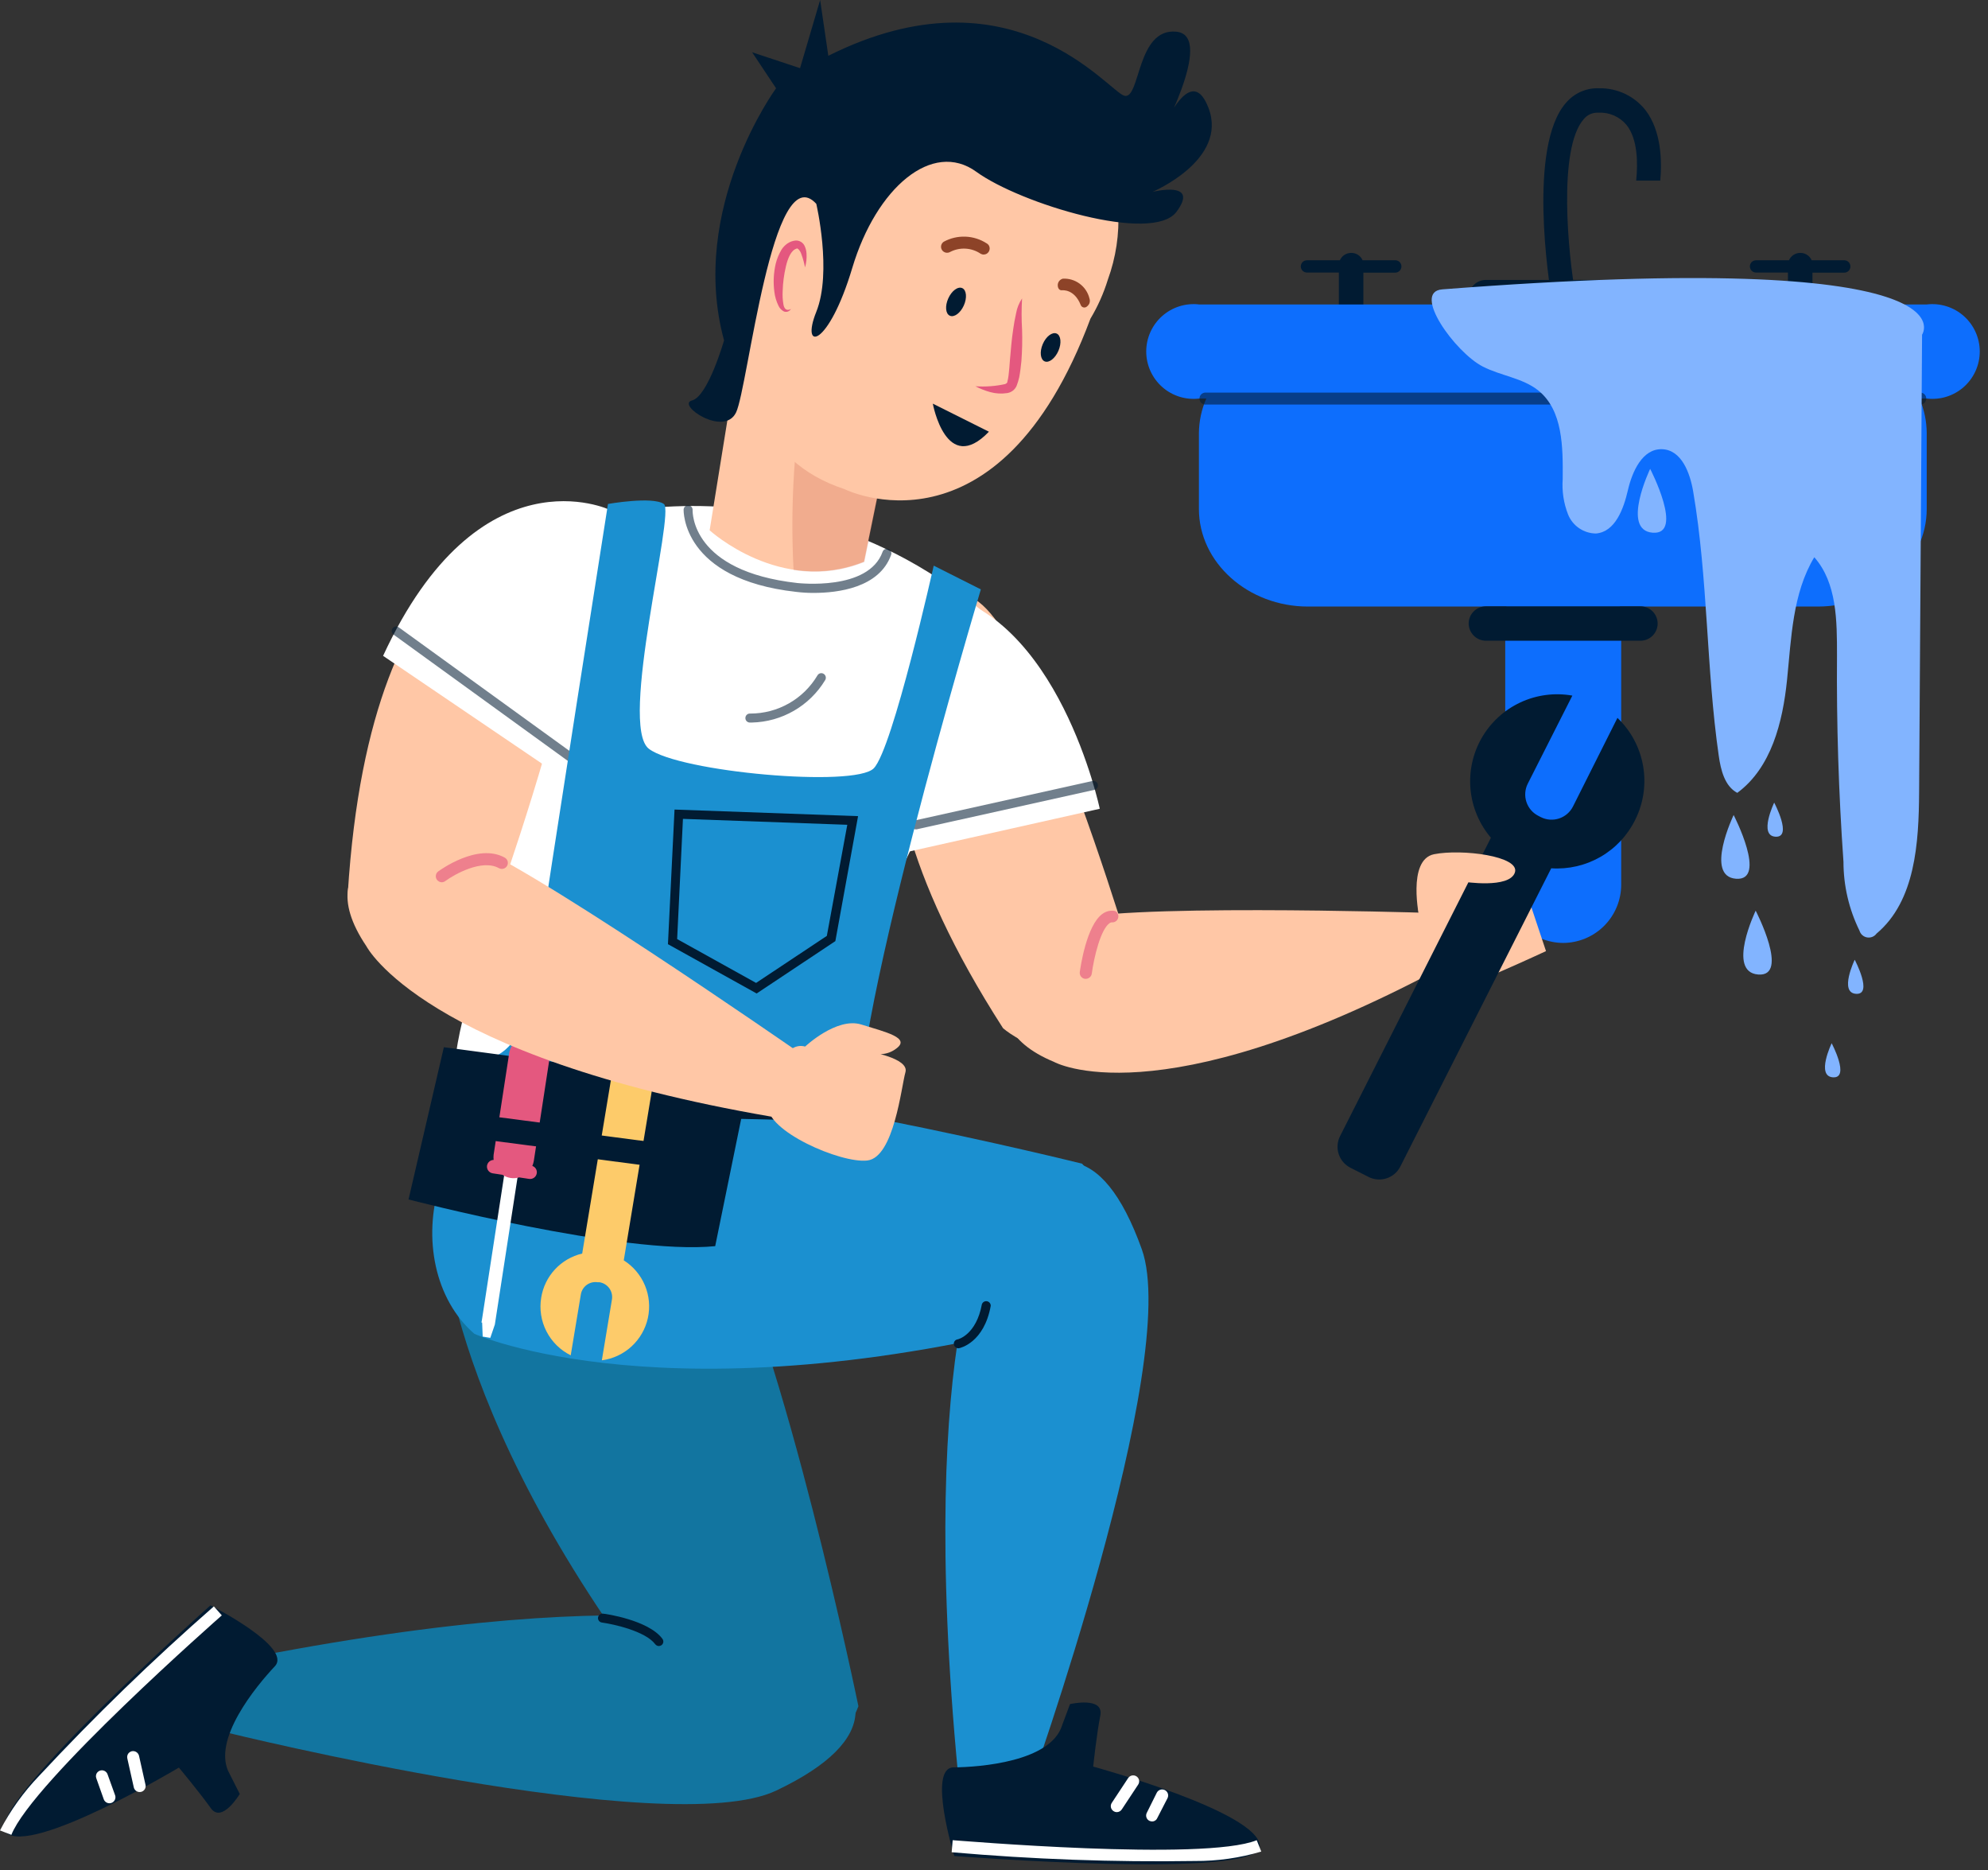 <svg width="235" height="221" viewBox="0 0 235 221" fill="none" xmlns="http://www.w3.org/2000/svg">
<rect x="0" y="0" width="235" height="221" fill="#333333" stroke="none"/>
<g id="Group 39872">
<path id="Vector" d="M164.977 30.759H161.07C160.958 30.496 160.77 30.273 160.531 30.118C160.292 29.962 160.012 29.882 159.727 29.886C159.443 29.885 159.164 29.967 158.926 30.122C158.687 30.277 158.499 30.498 158.385 30.759H154.491C154.299 30.759 154.114 30.835 153.978 30.971C153.842 31.107 153.766 31.291 153.766 31.484C153.766 31.676 153.842 31.86 153.978 31.996C154.114 32.132 154.299 32.209 154.491 32.209H158.264V40.613C158.264 40.998 158.417 41.367 158.688 41.638C158.96 41.91 159.329 42.063 159.714 42.063C160.098 42.063 160.467 41.91 160.739 41.638C161.011 41.367 161.164 40.998 161.164 40.613V32.222H164.936C165.128 32.219 165.31 32.141 165.445 32.006C165.58 31.871 165.658 31.688 165.661 31.497C165.665 31.309 165.596 31.127 165.468 30.989C165.34 30.852 165.164 30.769 164.977 30.759Z" fill="#011B32"/>
<path id="Vector_2" d="M218.049 30.759H214.156C214.042 30.497 213.855 30.275 213.616 30.12C213.377 29.965 213.098 29.884 212.813 29.886C212.529 29.885 212.25 29.967 212.012 30.122C211.773 30.277 211.585 30.498 211.471 30.759H207.577C207.385 30.759 207.2 30.835 207.064 30.971C206.928 31.107 206.852 31.291 206.852 31.484C206.852 31.676 206.928 31.86 207.064 31.996C207.2 32.132 207.385 32.209 207.577 32.209H211.35V40.613C211.35 40.804 211.387 40.992 211.46 41.168C211.533 41.344 211.64 41.504 211.774 41.639C211.909 41.773 212.069 41.88 212.245 41.953C212.421 42.026 212.609 42.063 212.8 42.063C212.99 42.063 213.179 42.026 213.355 41.953C213.531 41.88 213.69 41.773 213.825 41.639C213.96 41.504 214.066 41.344 214.139 41.168C214.212 40.992 214.25 40.804 214.25 40.613V32.222H218.009C218.201 32.222 218.386 32.146 218.522 32.01C218.658 31.874 218.734 31.689 218.734 31.497C218.738 31.309 218.668 31.127 218.541 30.989C218.413 30.852 218.237 30.769 218.049 30.759Z" fill="#011B32"/>
<path id="Vector_3" d="M193.923 37.136H175.65C175.111 37.136 174.594 36.923 174.212 36.543C173.83 36.163 173.613 35.647 173.609 35.108C173.613 34.57 173.83 34.054 174.212 33.674C174.594 33.294 175.111 33.081 175.65 33.081H193.923C194.459 33.085 194.973 33.3 195.352 33.679C195.732 34.058 195.946 34.572 195.95 35.108C195.946 35.645 195.732 36.159 195.352 36.538C194.973 36.918 194.459 37.132 193.923 37.136Z" fill="#011B32"/>
<path id="Vector_4" d="M227.796 35.981H141.764C140.977 35.886 140.18 35.959 139.424 36.196C138.669 36.431 137.971 36.825 137.379 37.35C136.787 37.876 136.312 38.521 135.987 39.243C135.663 39.965 135.495 40.748 135.495 41.54C135.495 42.331 135.663 43.114 135.987 43.836C136.312 44.558 136.787 45.203 137.379 45.729C137.971 46.254 138.669 46.648 139.424 46.884C140.18 47.12 140.977 47.193 141.764 47.098H142.596C142.028 48.394 141.732 49.792 141.723 51.206V60.148C141.723 66.485 147.523 71.681 154.612 71.681H214.881C221.97 71.681 227.756 66.485 227.756 60.148V51.206C227.752 49.792 227.46 48.394 226.897 47.098H227.756C228.542 47.193 229.339 47.12 230.095 46.884C230.851 46.648 231.548 46.254 232.141 45.729C232.733 45.203 233.207 44.558 233.532 43.836C233.857 43.114 234.025 42.331 234.025 41.54C234.025 40.748 233.857 39.965 233.532 39.243C233.207 38.521 232.733 37.876 232.141 37.35C231.548 36.825 230.851 36.431 230.095 36.196C229.339 35.959 228.542 35.886 227.756 35.981H227.796Z" fill="#0D6EFD"/>
<path id="Vector_5" d="M184.78 111.434C182.964 111.427 181.224 110.702 179.941 109.416C178.658 108.131 177.936 106.39 177.933 104.574V73.05C177.936 71.234 178.658 69.493 179.941 68.207C181.224 66.922 182.964 66.196 184.78 66.189C186.597 66.196 188.338 66.921 189.623 68.207C190.908 69.492 191.633 71.233 191.64 73.05V104.56C191.637 106.38 190.913 108.124 189.628 109.412C188.342 110.7 186.599 111.427 184.78 111.434Z" fill="#0D6EFD"/>
<path id="Vector_6" d="M193.923 75.722H175.65C175.11 75.718 174.593 75.502 174.211 75.12C173.829 74.738 173.613 74.221 173.609 73.681C173.613 73.142 173.83 72.626 174.212 72.247C174.594 71.867 175.111 71.654 175.65 71.654H193.923C194.459 71.657 194.973 71.872 195.352 72.251C195.732 72.631 195.946 73.144 195.95 73.681C195.95 74.22 195.737 74.737 195.357 75.119C194.977 75.502 194.462 75.718 193.923 75.722Z" fill="#011B32"/>
<path id="Vector_7" d="M187.21 14.084C187.415 13.829 187.677 13.626 187.976 13.493C188.275 13.36 188.602 13.3 188.928 13.318C189.56 13.28 190.192 13.392 190.773 13.644C191.354 13.896 191.867 14.281 192.271 14.768C193.614 16.447 193.614 19.32 193.413 21.347H196.259C196.474 19.011 196.38 15.467 194.527 13.037C193.879 12.21 193.048 11.545 192.1 11.093C191.152 10.642 190.113 10.415 189.063 10.432C188.317 10.397 187.573 10.534 186.889 10.832C186.205 11.13 185.598 11.581 185.115 12.15C180.578 17.319 183.115 33.457 183.424 35.283L186.23 34.813C185.411 30.289 184.109 17.615 187.21 14.084Z" fill="#011B32"/>
<g id="Group" opacity="0.57">
<path id="Vector_8" d="M226.937 47.809H142.596C142.495 47.823 142.392 47.816 142.295 47.786C142.198 47.757 142.107 47.708 142.031 47.641C141.954 47.574 141.893 47.492 141.851 47.399C141.808 47.307 141.787 47.206 141.787 47.105C141.787 47.003 141.808 46.902 141.851 46.81C141.893 46.717 141.954 46.635 142.031 46.568C142.107 46.501 142.198 46.452 142.295 46.423C142.392 46.394 142.495 46.386 142.596 46.4H226.896C226.997 46.386 227.1 46.394 227.197 46.423C227.295 46.452 227.385 46.501 227.461 46.568C227.538 46.635 227.6 46.717 227.642 46.81C227.684 46.902 227.706 47.003 227.706 47.105C227.706 47.206 227.684 47.307 227.642 47.399C227.6 47.492 227.538 47.574 227.461 47.641C227.385 47.708 227.295 47.757 227.197 47.786C227.1 47.816 226.997 47.823 226.896 47.809H226.937Z" fill="#011B32"/>
</g>
<path id="Vector_9" d="M170.495 34.196C166.83 34.477 172.025 41.66 175.288 43.325C177.423 44.413 179.987 44.668 181.84 46.145C184.767 48.508 184.753 52.858 184.726 56.617C184.622 58.038 184.838 59.465 185.357 60.792C185.621 61.454 186.077 62.022 186.665 62.423C187.253 62.825 187.948 63.042 188.66 63.048C190.929 62.86 191.923 60.148 192.433 57.932C192.943 55.717 194.151 53.019 196.46 53.086C198.77 53.153 199.777 55.878 200.153 58.107C201.911 68.418 201.683 78.971 203.173 89.322C203.415 91 203.872 92.907 205.362 93.699C209.39 90.732 210.732 85.348 211.242 80.38C211.752 75.413 211.887 70.136 214.465 65.854C217.15 68.888 217.15 73.386 217.15 77.454C217.087 85.59 217.342 93.721 217.915 101.848C217.916 104.669 218.564 107.453 219.808 109.984C219.869 110.188 219.985 110.371 220.144 110.512C220.303 110.653 220.497 110.747 220.707 110.783C220.916 110.819 221.131 110.796 221.328 110.717C221.525 110.638 221.696 110.505 221.822 110.333C226.427 106.467 226.816 99.593 226.857 93.632C226.973 75.605 227.089 57.579 227.206 39.553C227.206 39.553 234.254 29.268 170.495 34.196Z" fill="#82B4FF"/>
<path id="Vector_10" d="M204.932 96.317C204.932 96.317 201.455 103.567 205.214 103.849C208.973 104.131 204.932 96.317 204.932 96.317Z" fill="#82B4FF"/>
<path id="Vector_11" d="M195.064 55.408C195.064 55.408 191.587 62.658 195.359 62.954C199.132 63.249 195.064 55.408 195.064 55.408Z" fill="#82B4FF"/>
<path id="Vector_12" d="M207.537 107.622C207.537 107.622 204.059 114.871 207.832 115.167C211.605 115.462 207.537 107.622 207.537 107.622Z" fill="#82B4FF"/>
<path id="Vector_13" d="M209.725 94.853C209.725 94.853 207.845 98.774 209.886 98.881C211.927 98.989 209.725 94.853 209.725 94.853Z" fill="#82B4FF"/>
<path id="Vector_14" d="M219.244 113.421C219.244 113.421 217.364 117.328 219.405 117.449C221.446 117.57 219.244 113.421 219.244 113.421Z" fill="#82B4FF"/>
<path id="Vector_15" d="M176.012 105.93C176.012 105.93 169.729 104.413 169.944 106.373C170.159 108.333 173.193 108.105 176.227 108.105C176.227 108.105 177.744 106.373 176.012 105.93Z" fill="#FFC7A6"/>
<path id="Vector_16" d="M176.228 108.749C176.228 108.749 169.944 107.232 170.159 109.192C170.374 111.152 173.408 110.924 176.456 110.924C176.456 110.924 177.973 109.192 176.228 108.749Z" fill="#FFC7A6"/>
<path id="Vector_17" d="M176.456 111.784C176.456 111.784 170.159 110.266 170.374 112.227C170.589 114.187 173.637 113.959 176.671 113.959C176.671 113.959 178.188 112.227 176.456 111.784Z" fill="#FFC7A6"/>
<path id="Vector_18" d="M175.368 114.818C175.368 114.818 169.072 113.301 169.3 115.261C169.528 117.221 172.549 116.993 175.583 116.993C175.583 116.993 177.1 115.261 175.368 114.818Z" fill="#FFC7A6"/>
<path id="Vector_19" d="M111.529 72.499C111.529 72.499 94.706 84.408 118.564 121.504C118.564 121.504 127.653 129.64 134.916 116.858C134.916 116.872 118.255 58.913 111.529 72.499Z" fill="#FFC7A6"/>
<path id="Vector_20" d="M104.493 101.298L130.002 95.579C130.002 95.579 125.129 72.352 110.253 69.949C110.28 69.949 94.357 76.151 104.493 101.298Z" fill="white"/>
<path id="Vector_21" d="M61.517 63.558C61.517 63.558 93.31 49.541 119.893 75.641C119.893 75.641 98.264 118.027 98.707 122.081C99.236 125.581 99.99 129.043 100.962 132.446L54.563 140.501C52.929 133.514 53.081 126.228 55.006 119.315C58.161 107.232 63.773 66.257 61.517 63.558Z" fill="white"/>
<path id="Vector_22" d="M52.334 145.536C52.334 145.536 52.965 170.897 84.153 207.872C84.153 207.872 96.881 213.39 101.473 201.643C101.473 201.643 92.759 159.244 84.475 143.589C76.192 127.935 55.61 133.533 52.334 145.536Z" fill="#1275A0"/>
<path id="Vector_23" d="M64.457 61.947C64.457 61.947 43.835 61.598 41.11 105.608C41.11 105.608 43.62 117.557 57.033 111.555C57.033 111.555 77.924 54.965 64.457 61.947Z" fill="#FFC7A6"/>
<path id="Vector_24" d="M117.517 143.522C117.517 143.522 108.186 156.841 113.261 209.779L121.544 211.725C121.544 211.725 139.723 160.882 134.97 147.63C130.217 134.379 123.8 134.916 117.517 143.522Z" fill="#1B90D0"/>
<path id="Vector_25" d="M94.075 193.802C94.075 193.802 79.884 185.854 27.724 196.259L26.623 204.704C26.623 204.704 79.065 217.646 91.766 211.605C104.467 205.563 103.272 199.119 94.075 193.802Z" fill="#1275A0"/>
<path id="Vector_26" d="M56.08 157.633C56.08 157.633 79.24 168.011 126.042 155.82C126.042 155.82 136.514 146.731 127.908 137.521C127.908 137.521 85.885 127.076 68.204 127.801C50.522 128.526 46.669 149.497 56.08 157.633Z" fill="#1B90D0"/>
<path id="Vector_27" d="M125.558 203.871L126.485 201.387C126.485 201.387 130.512 200.461 130.069 202.73C129.626 204.999 129.224 208.772 129.224 208.772C129.224 208.772 148.892 214.142 148.919 218.17C148.946 222.197 112.804 219.338 112.804 219.338C112.804 219.338 109.595 208.892 112.723 208.866C115.851 208.839 124.243 208.194 125.558 203.871Z" fill="#011B32"/>
<path id="Vector_28" d="M141.253 219.929C131.656 220.078 122.057 219.733 112.495 218.895L112.616 217.472C112.911 217.472 142.327 220.009 148.557 217.472L149.094 218.814C146.55 219.571 143.908 219.947 141.253 219.929Z" fill="white"/>
<path id="Vector_29" d="M132.043 214.155C131.895 214.159 131.75 214.117 131.627 214.035C131.548 213.984 131.481 213.919 131.428 213.842C131.375 213.765 131.338 213.678 131.319 213.587C131.301 213.496 131.3 213.402 131.319 213.31C131.337 213.219 131.373 213.132 131.426 213.055L133.359 210.128C133.463 209.972 133.624 209.863 133.808 209.826C133.991 209.788 134.182 209.824 134.339 209.926C134.418 209.977 134.485 210.042 134.538 210.119C134.591 210.196 134.628 210.282 134.647 210.374C134.665 210.465 134.666 210.559 134.647 210.651C134.629 210.742 134.593 210.829 134.54 210.906L132.607 213.833C132.545 213.928 132.462 214.006 132.364 214.062C132.266 214.118 132.156 214.15 132.043 214.155Z" fill="white"/>
<path id="Vector_30" d="M136.232 215.256C136.112 215.261 135.993 215.238 135.883 215.189C135.798 215.149 135.722 215.092 135.66 215.022C135.597 214.952 135.549 214.87 135.519 214.781C135.489 214.692 135.477 214.598 135.484 214.504C135.492 214.411 135.518 214.319 135.561 214.236L136.742 211.86C136.828 211.693 136.975 211.567 137.153 211.508C137.33 211.449 137.524 211.463 137.691 211.546C137.859 211.629 137.987 211.775 138.048 211.951C138.11 212.128 138.099 212.322 138.018 212.491L136.823 214.813C136.777 214.936 136.697 215.043 136.592 215.121C136.488 215.2 136.363 215.247 136.232 215.256Z" fill="white"/>
<path id="Vector_31" d="M27.134 209.617L28.342 212.007C28.342 212.007 26.234 215.538 24.918 213.686C23.603 211.833 21.146 208.892 21.146 208.892C21.146 208.892 3.692 219.324 0.712 216.572C-2.269 213.82 24.878 189.72 24.878 189.72C24.878 189.72 34.625 194.648 32.49 196.917C30.356 199.186 24.918 205.684 27.134 209.617Z" fill="#011B32"/>
<path id="Vector_32" d="M4.632 209.859C11.169 202.839 18.061 196.158 25.281 189.841L26.221 190.902C25.992 191.103 3.826 210.584 1.343 216.841L0 216.317C1.226 213.954 2.786 211.779 4.632 209.859Z" fill="white"/>
<path id="Vector_33" d="M15.198 207.187C15.3 207.079 15.43 207 15.574 206.959C15.759 206.919 15.952 206.952 16.113 207.053C16.273 207.153 16.388 207.312 16.433 207.496L17.198 210.92C17.22 211.011 17.223 211.105 17.208 211.197C17.192 211.289 17.159 211.377 17.109 211.456C17.058 211.535 16.993 211.603 16.916 211.656C16.839 211.709 16.753 211.747 16.661 211.766C16.478 211.806 16.286 211.772 16.128 211.671C15.969 211.571 15.857 211.412 15.815 211.229L15.05 207.805C15.025 207.698 15.026 207.586 15.051 207.479C15.077 207.372 15.127 207.272 15.198 207.187Z" fill="white"/>
<path id="Vector_34" d="M11.52 209.443C11.597 209.358 11.694 209.294 11.802 209.255C11.89 209.223 11.983 209.209 12.077 209.213C12.171 209.217 12.262 209.24 12.347 209.28C12.432 209.32 12.508 209.376 12.571 209.446C12.634 209.515 12.683 209.596 12.714 209.685L13.614 212.182C13.67 212.358 13.654 212.549 13.572 212.715C13.489 212.88 13.345 213.006 13.171 213.067C12.996 213.129 12.805 213.119 12.637 213.042C12.469 212.964 12.338 212.824 12.271 212.652L11.385 210.155C11.339 210.035 11.327 209.905 11.351 209.78C11.374 209.654 11.433 209.537 11.52 209.443Z" fill="white"/>
<path id="Vector_35" d="M87.912 37.727L83.885 62.672C83.885 62.672 92.289 70.365 102.13 66.377L105.984 47.581C105.984 47.581 89.913 34.155 87.912 37.727Z" fill="#FFC7A6"/>
<path id="Vector_36" opacity="0.26" d="M96.102 40.278C94.093 49.155 93.321 58.268 93.806 67.357C96.628 67.823 99.523 67.497 102.17 66.418L106.024 47.621C102.85 44.998 99.538 42.547 96.102 40.278Z" fill="#C9614A"/>
<path id="Vector_37" d="M130.956 33.054C131.914 30.431 132.332 27.641 132.182 24.853C132.032 22.064 131.319 19.335 130.085 16.829C128.85 14.324 127.121 12.095 125.002 10.277C122.882 8.459 120.416 7.089 117.752 6.251C115.088 5.413 112.282 5.123 109.503 5.4C106.724 5.676 104.03 6.513 101.583 7.86C99.137 9.207 96.989 11.036 95.269 13.236C93.55 15.437 92.294 17.963 91.578 20.662C91.578 20.662 79.374 51.085 99.808 57.798C99.808 57.798 117.986 66.888 128.901 37.66C129.769 36.213 130.459 34.667 130.956 33.054Z" fill="#FFC7A6"/>
<path id="Vector_38" d="M45.285 77.507L66.941 92.195C66.941 92.195 80.528 72.741 72.083 60.255C72.083 60.255 56.67 52.911 45.285 77.507Z" fill="white"/>
<path id="Vector_39" d="M113.287 159.338C113.164 159.337 113.044 159.294 112.949 159.216C112.854 159.138 112.788 159.029 112.763 158.908C112.748 158.841 112.746 158.772 112.758 158.704C112.77 158.636 112.795 158.571 112.833 158.513C112.87 158.456 112.919 158.406 112.977 158.368C113.034 158.33 113.098 158.303 113.166 158.291C113.274 158.291 115.408 157.727 116.066 154.142C116.106 154.019 116.19 153.914 116.301 153.847C116.412 153.781 116.544 153.757 116.672 153.78C116.799 153.803 116.914 153.871 116.996 153.972C117.077 154.073 117.119 154.2 117.113 154.33C116.321 158.68 113.515 159.298 113.394 159.324L113.287 159.338Z" fill="#011B32"/>
<path id="Vector_40" d="M77.883 194.527C77.8 194.525 77.719 194.505 77.644 194.468C77.57 194.43 77.505 194.377 77.454 194.312C76.285 192.755 72.499 191.936 71.143 191.748C71.075 191.738 71.008 191.715 70.949 191.68C70.889 191.644 70.837 191.598 70.795 191.542C70.753 191.487 70.723 191.424 70.705 191.356C70.688 191.289 70.684 191.219 70.694 191.15C70.703 191.082 70.727 191.015 70.762 190.956C70.797 190.896 70.844 190.843 70.899 190.802C70.955 190.76 71.018 190.73 71.085 190.712C71.152 190.695 71.222 190.691 71.291 190.701C71.506 190.701 76.661 191.452 78.299 193.668C78.386 193.78 78.425 193.922 78.408 194.063C78.39 194.204 78.317 194.332 78.205 194.419C78.111 194.487 77.999 194.524 77.883 194.527Z" fill="#011B32"/>
<g id="Group_2" opacity="0.56">
<path id="Vector_41" d="M68.123 90.517C68.013 90.519 67.904 90.486 67.814 90.423L46.521 74.997C46.407 74.915 46.33 74.791 46.307 74.653C46.285 74.514 46.318 74.372 46.4 74.258C46.482 74.144 46.605 74.068 46.744 74.045C46.882 74.022 47.024 74.055 47.138 74.137L68.432 89.55C68.489 89.592 68.538 89.644 68.575 89.704C68.612 89.764 68.637 89.831 68.648 89.901C68.659 89.971 68.657 90.042 68.64 90.111C68.624 90.18 68.594 90.245 68.552 90.302C68.501 90.367 68.436 90.42 68.362 90.457C68.287 90.495 68.206 90.515 68.123 90.517Z" fill="#011B32"/>
</g>
<g id="Group_3" opacity="0.56">
<path id="Vector_42" d="M108.239 98.009C108.119 98.011 108.001 97.97 107.908 97.894C107.815 97.818 107.751 97.711 107.729 97.592C107.713 97.524 107.711 97.454 107.723 97.385C107.735 97.317 107.76 97.251 107.798 97.192C107.835 97.133 107.884 97.083 107.941 97.043C107.999 97.003 108.063 96.976 108.132 96.961L129.17 92.289C129.305 92.269 129.442 92.301 129.555 92.378C129.667 92.455 129.746 92.573 129.775 92.706C129.804 92.839 129.781 92.978 129.711 93.096C129.641 93.213 129.529 93.299 129.398 93.336L108.36 98.009H108.239Z" fill="#011B32"/>
</g>
<g id="Group_4" opacity="0.56">
<path id="Vector_43" d="M96.183 70.07C95.496 70.072 94.81 70.032 94.129 69.949C80.569 68.445 80.81 60.309 80.81 60.228C80.812 60.158 80.828 60.09 80.856 60.026C80.885 59.962 80.927 59.905 80.978 59.857C81.029 59.809 81.09 59.773 81.155 59.749C81.221 59.725 81.291 59.715 81.361 59.718C81.431 59.72 81.5 59.736 81.563 59.764C81.627 59.793 81.684 59.834 81.732 59.886C81.78 59.937 81.817 59.997 81.84 60.063C81.864 60.129 81.875 60.199 81.871 60.269C81.871 60.564 81.737 67.505 94.25 68.901C94.344 68.901 102.668 69.882 104.332 65.209C104.355 65.142 104.391 65.08 104.438 65.028C104.485 64.975 104.542 64.932 104.606 64.902C104.67 64.872 104.739 64.855 104.81 64.852C104.881 64.85 104.951 64.862 105.017 64.887C105.15 64.936 105.259 65.035 105.319 65.163C105.38 65.291 105.387 65.438 105.339 65.572C103.943 69.479 99.029 70.07 96.183 70.07Z" fill="#011B32"/>
</g>
<g id="Group_5" opacity="0.56">
<path id="Vector_44" d="M88.893 85.388H88.611C88.541 85.385 88.472 85.368 88.409 85.337C88.346 85.307 88.289 85.264 88.243 85.211C88.197 85.159 88.161 85.097 88.139 85.031C88.117 84.965 88.108 84.894 88.114 84.824C88.117 84.754 88.135 84.686 88.165 84.623C88.195 84.559 88.238 84.503 88.291 84.457C88.343 84.41 88.405 84.375 88.471 84.353C88.538 84.331 88.608 84.322 88.678 84.328C90.284 84.332 91.863 83.917 93.26 83.123C94.656 82.33 95.821 81.185 96.639 79.803C96.676 79.743 96.725 79.691 96.782 79.65C96.84 79.609 96.905 79.58 96.974 79.565C97.043 79.55 97.114 79.549 97.184 79.562C97.253 79.576 97.319 79.603 97.378 79.642C97.496 79.719 97.58 79.84 97.61 79.978C97.64 80.116 97.615 80.261 97.539 80.38C96.635 81.874 95.368 83.117 93.857 83.992C92.346 84.867 90.638 85.347 88.893 85.388Z" fill="#011B32"/>
</g>
<path id="Vector_45" d="M51.3 144.69C51.3 144.69 52.374 124.874 53.716 124.874C55.059 124.874 61.383 128.096 63.182 115.664C64.981 103.231 71.868 59.557 71.868 59.557C71.868 59.557 77.118 58.631 78.474 59.557C79.83 60.483 73.103 85.737 76.701 88.49C80.3 91.242 101.029 93.095 103.285 90.799C105.54 88.503 110.373 66.847 110.373 66.847L115.945 69.653C115.945 69.653 99.109 125.787 101.808 134.097V142.851L51.3 144.69Z" fill="#1B90D0"/>
<path id="Vector_46" d="M89.443 117.409L78.957 111.582L79.736 95.672L101.432 96.451L98.747 111.22L89.443 117.409ZM80.045 110.978L89.376 116.16L97.74 110.602L100.157 97.472L80.73 96.773L80.045 110.978Z" fill="#011B32"/>
<path id="Vector_47" d="M91.994 128.539L103.003 127.8L102.64 132.58L86.529 132.204C86.529 132.204 87.952 127.438 91.994 128.539Z" fill="#011B32"/>
<path id="Vector_48" d="M216.519 123.289C216.519 123.289 214.639 127.196 216.68 127.317C218.72 127.438 216.519 123.289 216.519 123.289Z" fill="#82B4FF"/>
<path id="Vector_49" d="M52.468 123.759L48.293 141.75C48.293 141.75 73.695 148.369 84.543 147.268L88.369 128.539L52.468 123.759Z" fill="#011B32"/>
<path id="Vector_50" d="M63.974 153.363C63.75 154.722 63.969 156.117 64.597 157.342C65.226 158.568 66.231 159.559 67.465 160.17L68.66 152.987C68.695 152.759 68.776 152.541 68.897 152.344C69.018 152.148 69.177 151.977 69.364 151.842C69.551 151.707 69.763 151.611 69.988 151.559C70.213 151.506 70.446 151.499 70.674 151.537H70.888C71.348 151.616 71.758 151.874 72.03 152.253C72.301 152.633 72.412 153.104 72.338 153.565L71.143 160.761C72.454 160.588 73.68 160.016 74.653 159.121C75.627 158.227 76.302 157.054 76.585 155.763C76.868 154.471 76.746 153.124 76.236 151.904C75.726 150.685 74.853 149.652 73.735 148.946L77.762 124.619C77.836 124.163 77.726 123.697 77.457 123.322C77.188 122.947 76.781 122.694 76.326 122.618L74.849 122.376C74.393 122.303 73.927 122.413 73.552 122.682C73.177 122.951 72.924 123.358 72.849 123.813L68.821 148.141C67.586 148.432 66.465 149.084 65.602 150.014C64.739 150.944 64.172 152.11 63.974 153.363Z" fill="#FDCB6A"/>
<path id="Vector_51" d="M56.966 155.914L56.979 155.928L56.912 156.29L56.993 156.304L57.06 157.955L57.959 158.103L58.496 156.532L61.812 135.037L60.228 134.795L56.979 155.914H56.966Z" fill="white"/>
<path id="Vector_52" d="M57.57 137.749C57.539 137.959 57.592 138.173 57.718 138.344C57.844 138.514 58.032 138.629 58.241 138.662L59.396 138.837C59.684 139.03 60.012 139.158 60.355 139.211C60.699 139.265 61.049 139.242 61.383 139.145L62.538 139.32C62.642 139.337 62.748 139.333 62.851 139.308C62.954 139.284 63.05 139.239 63.135 139.176C63.221 139.114 63.292 139.035 63.346 138.944C63.4 138.854 63.436 138.753 63.451 138.649C63.479 138.467 63.442 138.28 63.346 138.123C63.25 137.966 63.102 137.847 62.927 137.789C63.008 137.6 63.066 137.402 63.102 137.199L64.941 125.209C65.037 124.579 64.879 123.936 64.501 123.423C64.124 122.909 63.557 122.567 62.927 122.47C62.297 122.374 61.654 122.532 61.141 122.91C60.627 123.288 60.284 123.854 60.188 124.484L58.349 136.474C58.329 136.674 58.329 136.877 58.349 137.078C58.161 137.081 57.981 137.15 57.838 137.273C57.696 137.396 57.601 137.564 57.57 137.749Z" fill="#E4587F"/>
<path id="Vector_53" d="M66.364 133L56.313 131.684L55.943 134.506L65.994 135.823L66.364 133Z" fill="#011B32"/>
<path id="Vector_54" d="M78.991 135.224L68.94 133.908L68.57 136.73L78.621 138.046L78.991 135.224Z" fill="#011B32"/>
<path id="Vector_55" d="M43.312 111.824C43.312 111.824 50.025 124.887 91.175 131.963L94.424 124.364C94.424 124.364 60.349 100.694 54.737 99.512C49.125 98.331 35.807 100.694 43.312 111.824Z" fill="#FFC7A6"/>
<path id="Vector_56" d="M95.176 123.679C95.176 123.679 98.895 120.175 101.808 121.074C104.722 121.974 107.675 122.658 105.943 123.92C105.475 124.282 104.915 124.504 104.326 124.564C103.738 124.623 103.145 124.516 102.614 124.256C102.614 124.256 107.514 125.035 107.031 126.713C106.548 128.391 105.688 136.769 102.533 137.145C99.378 137.521 90.45 133.6 90.799 130.633C91.148 127.666 92.571 122.981 95.176 123.679Z" fill="#FFC7A6"/>
<g id="Group_6" opacity="0.64">
<path id="Vector_57" d="M52.226 104.265C52.114 104.263 52.004 104.235 51.904 104.184C51.803 104.133 51.717 104.06 51.649 103.97C51.594 103.894 51.555 103.808 51.534 103.717C51.512 103.626 51.509 103.532 51.524 103.439C51.539 103.347 51.572 103.259 51.621 103.179C51.67 103.1 51.734 103.031 51.81 102.976C51.998 102.842 56.469 99.579 59.664 101.352C59.83 101.442 59.953 101.595 60.005 101.777C60.058 101.958 60.037 102.153 59.946 102.318C59.855 102.484 59.703 102.607 59.521 102.659C59.34 102.712 59.145 102.691 58.98 102.6C56.979 101.486 53.73 103.325 52.643 104.117C52.524 104.211 52.378 104.263 52.226 104.265Z" fill="#E4587F"/>
</g>
<path id="Vector_58" d="M167.796 108.534C167.796 108.534 166.923 104.413 169.313 103.768C171.703 103.124 178.845 100.694 178.845 100.694L182.752 112.401C182.752 112.401 172.992 116.952 170.669 117.382C168.346 117.812 165.42 110.481 167.796 108.534Z" fill="#FFC7A6"/>
<path id="Vector_59" d="M124.592 125.491C124.592 125.491 136.675 132.312 170.146 114.495L168.105 107.863C168.105 107.863 130.674 106.708 125.961 108.924C121.249 111.139 113.059 120.712 124.592 125.491Z" fill="#FFC7A6"/>
<path id="Vector_60" d="M193.278 96.921C194.273 94.95 194.607 92.712 194.232 90.536C193.858 88.36 192.794 86.363 191.197 84.838L185.935 95.323C185.595 95.988 185.007 96.493 184.298 96.726C183.589 96.96 182.817 96.905 182.148 96.572L181.84 96.411C181.175 96.072 180.67 95.484 180.437 94.775C180.203 94.066 180.258 93.293 180.591 92.625L185.867 82.206C183.782 81.836 181.633 82.119 179.714 83.016C177.795 83.913 176.2 85.38 175.146 87.218C174.093 89.056 173.633 91.174 173.829 93.283C174.025 95.393 174.867 97.39 176.241 99.002L158.412 134.258C158.245 134.584 158.144 134.94 158.116 135.305C158.087 135.67 158.13 136.037 158.244 136.385C158.357 136.733 158.539 137.055 158.777 137.333C159.015 137.611 159.306 137.839 159.633 138.004L161.781 139.092C162.44 139.425 163.205 139.483 163.907 139.254C164.608 139.025 165.191 138.527 165.527 137.87L183.37 102.614C185.399 102.749 187.423 102.281 189.186 101.268C190.95 100.255 192.374 98.742 193.278 96.921Z" fill="#011B32"/>
<path id="Vector_61" d="M167.796 108.534C167.796 108.534 166.279 101.593 169.528 100.949C172.777 100.304 179.718 101.164 179.074 103.11C178.429 105.057 172.992 104.198 172.992 104.198C172.992 104.198 169.313 108.32 167.796 108.534Z" fill="#FFC7A6"/>
<g id="Group_7" opacity="0.64">
<path id="Vector_62" d="M128.351 115.677H128.257C128.07 115.654 127.9 115.557 127.785 115.408C127.669 115.26 127.617 115.072 127.64 114.885C127.72 114.321 128.432 109.34 130.325 107.997C130.536 107.84 130.777 107.729 131.034 107.671C131.291 107.614 131.557 107.61 131.815 107.662C131.953 107.733 132.065 107.848 132.131 107.989C132.198 108.129 132.217 108.288 132.185 108.44C132.153 108.593 132.072 108.731 131.954 108.832C131.836 108.934 131.688 108.995 131.533 109.004C131.464 108.995 131.394 108.999 131.327 109.018C131.26 109.036 131.198 109.068 131.144 109.112C130.096 109.864 129.318 113.139 129.063 115.033C129.043 115.208 128.96 115.371 128.829 115.489C128.698 115.608 128.528 115.675 128.351 115.677Z" fill="#E4587F"/>
</g>
<path id="Vector_63" d="M112.093 35.27C111.69 36.169 111.77 37.082 112.281 37.31C112.791 37.539 113.529 37.002 113.932 36.102C114.335 35.203 114.254 34.276 113.744 34.048C113.234 33.82 112.495 34.37 112.093 35.27Z" fill="#011B32"/>
<path id="Vector_64" d="M123.263 40.667C122.873 41.58 122.981 42.493 123.491 42.708C124.001 42.922 124.726 42.359 125.115 41.459C125.505 40.559 125.411 39.633 124.901 39.418C124.39 39.203 123.652 39.754 123.263 40.667Z" fill="#011B32"/>
<path id="Vector_65" d="M116.979 29.255C116.965 29.15 116.926 29.05 116.866 28.964C116.805 28.877 116.724 28.807 116.63 28.758C115.88 28.273 115.012 28 114.119 27.967C113.226 27.933 112.34 28.142 111.555 28.57C111.4 28.674 111.291 28.835 111.253 29.019C111.216 29.202 111.252 29.393 111.354 29.55C111.458 29.706 111.618 29.815 111.801 29.855C111.984 29.895 112.175 29.863 112.334 29.765C112.899 29.476 113.531 29.345 114.164 29.385C114.798 29.425 115.408 29.636 115.932 29.993C116.049 30.058 116.182 30.089 116.316 30.082C116.449 30.074 116.578 30.03 116.687 29.953C116.797 29.875 116.882 29.769 116.934 29.646C116.985 29.522 117.001 29.387 116.979 29.255Z" fill="#8D4328"/>
<path id="Vector_66" d="M128.78 35.847C128.848 35.656 128.848 35.447 128.78 35.256C128.609 34.564 128.202 33.953 127.628 33.529C127.055 33.105 126.351 32.894 125.639 32.934C125.467 32.975 125.315 33.074 125.205 33.212C125.096 33.351 125.036 33.522 125.035 33.699C125.035 34.075 125.236 34.343 125.558 34.303C125.625 34.303 126.995 34.155 127.747 36.035C127.771 36.106 127.813 36.17 127.869 36.221C127.925 36.273 127.992 36.309 128.065 36.328C128.138 36.346 128.215 36.346 128.288 36.328C128.362 36.31 128.429 36.274 128.485 36.223C128.613 36.123 128.714 35.995 128.78 35.847Z" fill="#8D4328"/>
<path id="Vector_67" d="M116.899 51.018L110.267 47.702C110.267 47.702 111.837 56.294 116.899 51.018Z" fill="#011B32"/>
<path id="Vector_68" d="M115.301 45.648C116.476 45.728 117.655 45.643 118.805 45.393C119.034 45.299 119.074 45.205 119.074 45.138C119.141 44.882 119.19 44.622 119.222 44.359C119.289 43.782 119.342 43.178 119.383 42.56C119.49 41.352 119.584 40.116 119.772 38.895C119.853 38.277 119.973 37.659 120.108 37.042C120.216 36.407 120.459 35.803 120.819 35.27C120.746 36.499 120.746 37.732 120.819 38.962C120.859 40.202 120.832 41.443 120.739 42.681C120.672 43.312 120.604 43.943 120.484 44.574C120.406 44.921 120.303 45.262 120.175 45.594C120.077 45.82 119.924 46.018 119.729 46.168C119.534 46.318 119.304 46.416 119.06 46.453C118.384 46.558 117.693 46.517 117.033 46.333C116.434 46.165 115.853 45.936 115.301 45.648Z" fill="#E4587F"/>
<path id="Vector_69" d="M96.492 24.086C96.492 24.086 98.385 32.141 96.492 36.854C94.599 41.566 97.915 41.123 100.748 31.658C103.58 22.193 110.213 16.527 115.409 20.3C120.604 24.073 136.232 28.825 139.065 25.039C141.898 21.253 136.232 22.676 136.232 22.676C136.232 22.676 145.214 18.89 142.851 12.741C140.488 6.592 136.702 16.997 136.702 16.997C136.702 16.997 143.791 4.229 139.065 3.746C134.339 3.262 134.809 11.801 132.916 11.318C131.023 10.835 119.678 -4.283 97.915 6.592L96.948 0L94.572 8.056L88.906 6.176L91.739 10.432C91.739 10.432 81.334 24.623 85.59 40.224C85.59 40.224 83.697 46.843 81.804 47.326C79.911 47.809 85.59 51.703 87.013 48.736C88.436 45.769 91.296 18.42 96.492 24.086Z" fill="#011B32"/>
<path id="Vector_70" d="M95.162 31.604C95.065 31.088 94.926 30.581 94.746 30.087C94.598 29.591 94.249 29.255 94.142 29.389C93.524 29.577 93.135 30.49 92.907 31.457C92.675 32.434 92.544 33.433 92.517 34.437C92.49 34.931 92.517 35.426 92.598 35.914C92.665 36.398 92.907 36.827 93.498 36.518C93.416 36.655 93.29 36.759 93.141 36.813C92.992 36.867 92.828 36.867 92.678 36.814C92.387 36.668 92.154 36.426 92.021 36.129C91.769 35.614 91.605 35.06 91.537 34.491C91.389 33.38 91.444 32.252 91.698 31.161C91.841 30.586 92.068 30.034 92.37 29.523C92.551 29.233 92.788 28.982 93.068 28.785C93.366 28.577 93.713 28.452 94.075 28.422C94.29 28.417 94.501 28.473 94.685 28.585C94.868 28.697 95.016 28.86 95.109 29.053C95.242 29.336 95.32 29.641 95.337 29.953C95.375 30.509 95.316 31.068 95.162 31.604Z" fill="#E4587F"/>
</g>
</svg>
